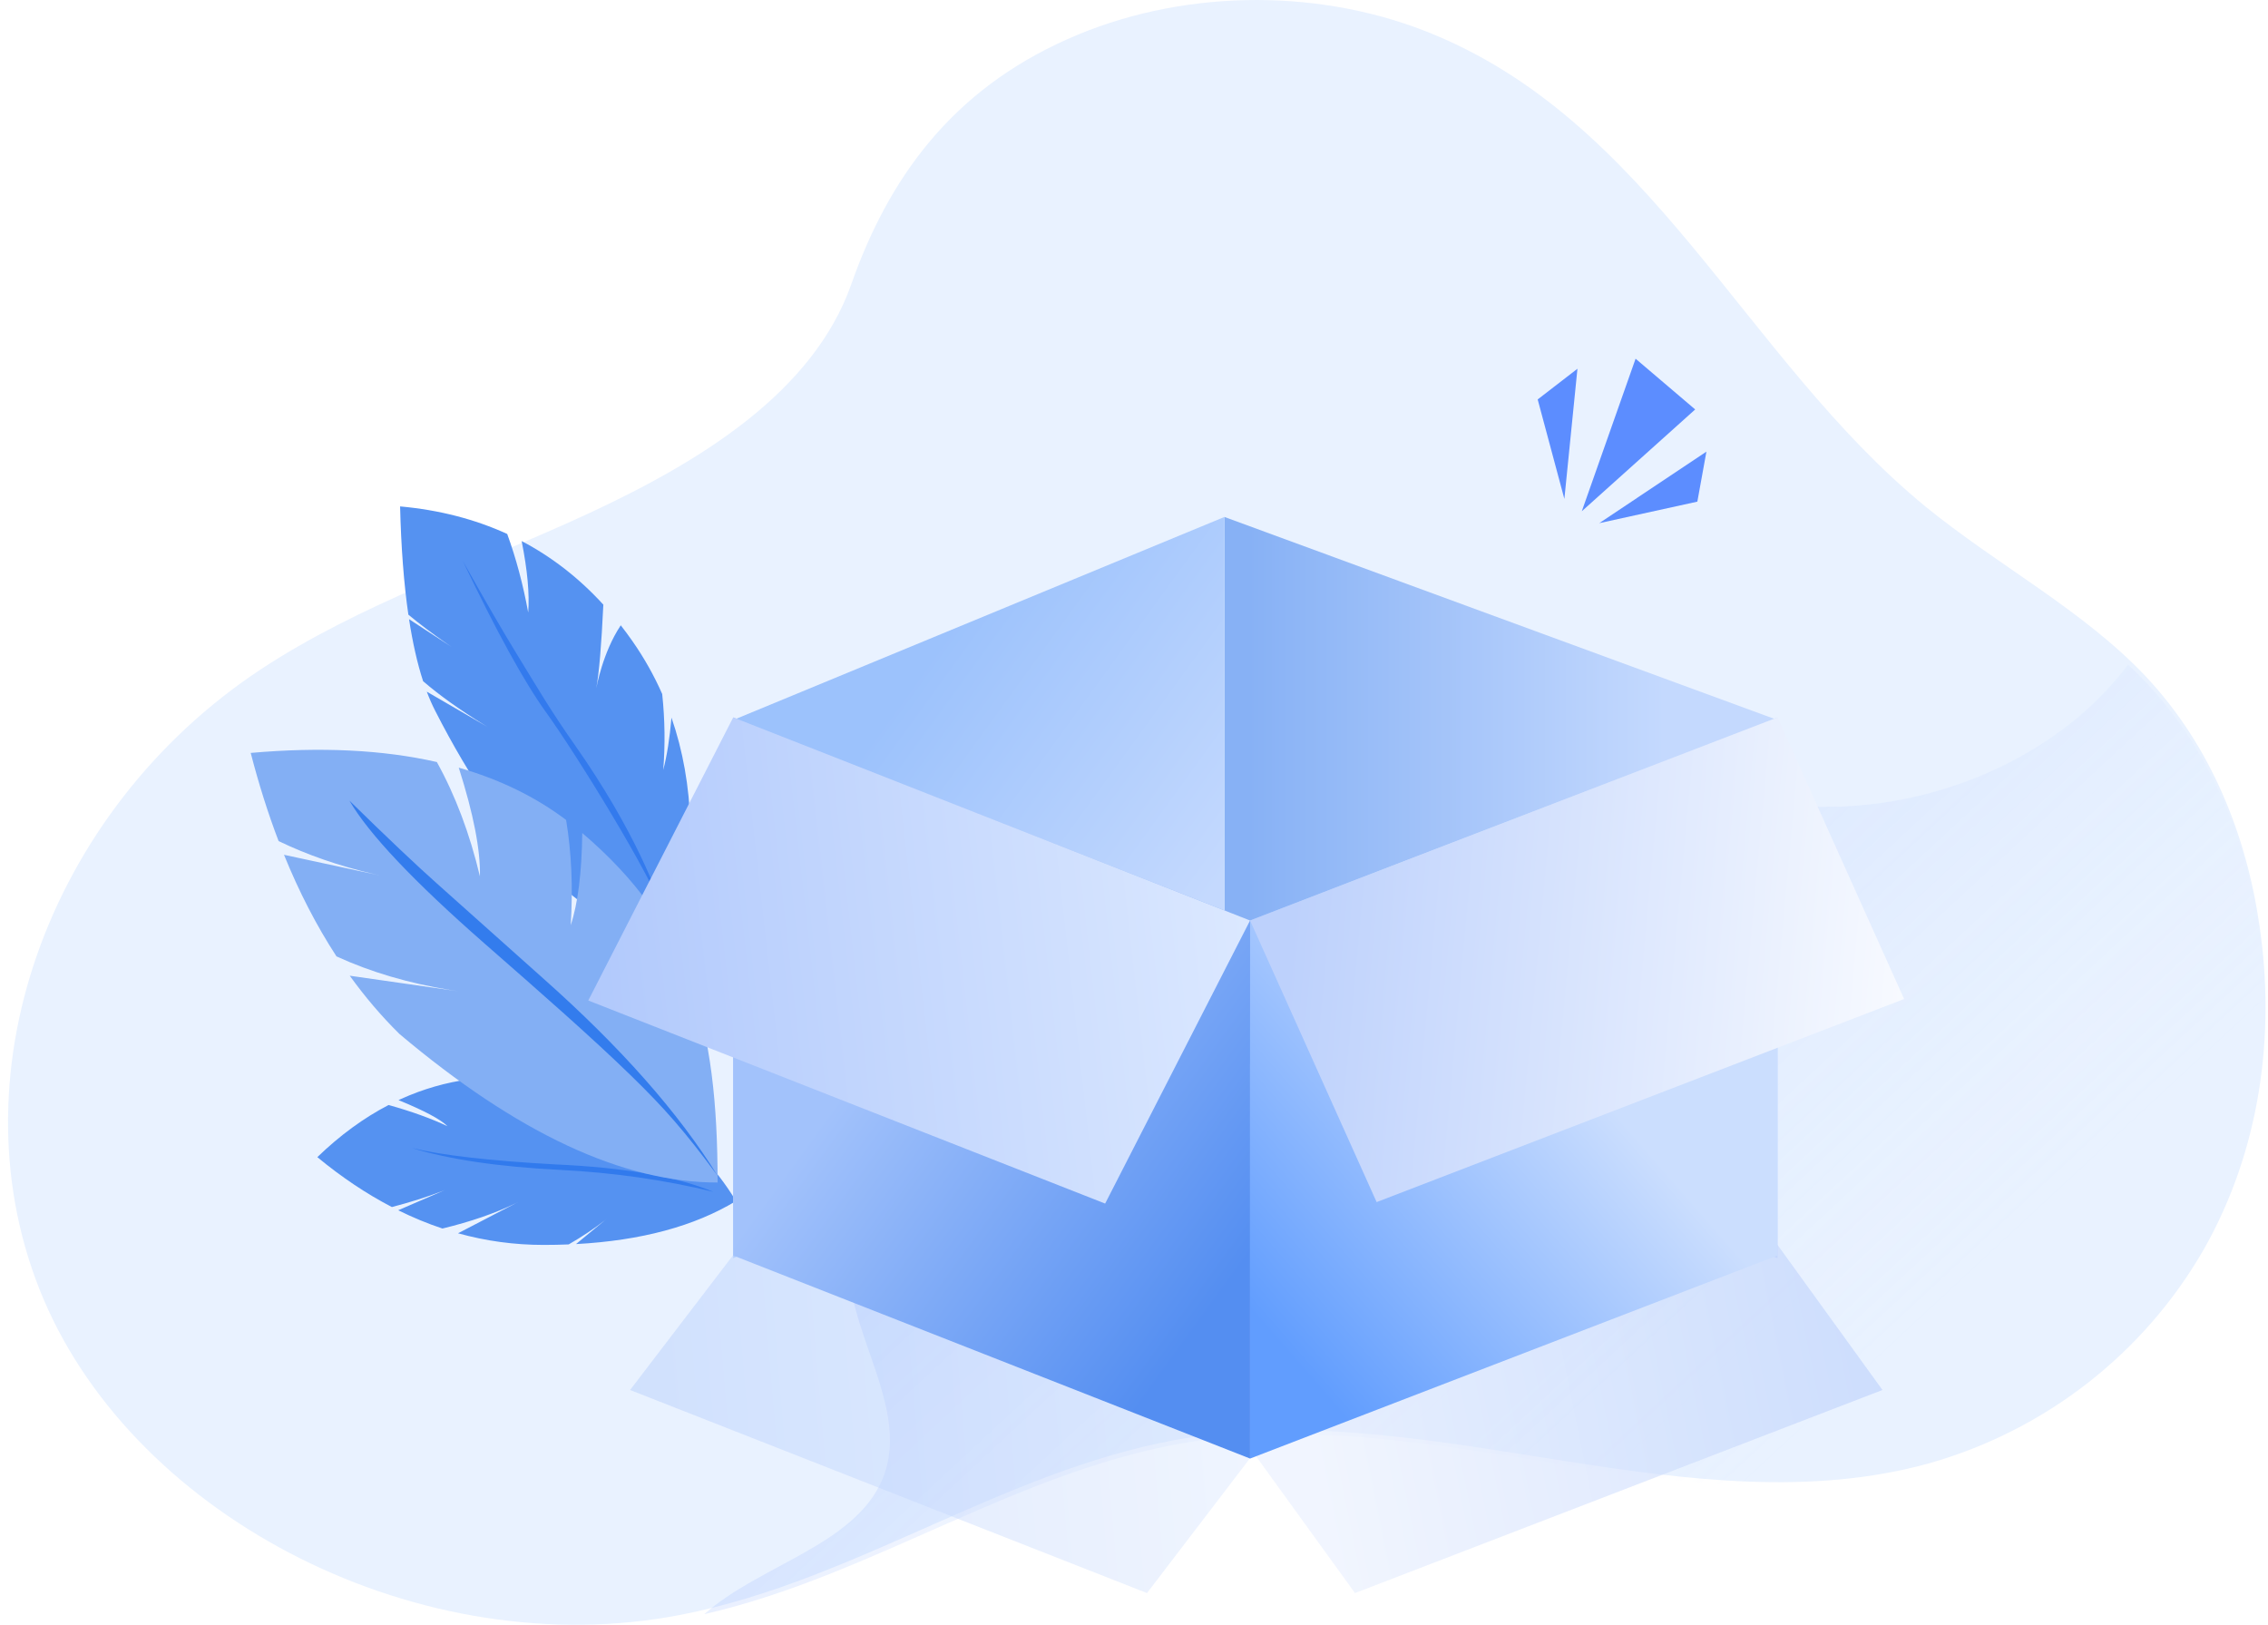 <?xml version="1.0" encoding="UTF-8"?>
<svg width="215px" height="154px" viewBox="0 0 215 154" version="1.1" xmlns="http://www.w3.org/2000/svg" xmlns:xlink="http://www.w3.org/1999/xlink">
    <title>编组 16</title>
    <defs>
        <linearGradient x1="21.566%" y1="31.512%" x2="78.436%" y2="68.49%" id="linearGradient-1">
            <stop stop-color="#5C8DFF" stop-opacity="0.24" offset="0%"></stop>
            <stop stop-color="#D8E7FF" stop-opacity="0" offset="100%"></stop>
        </linearGradient>
        <linearGradient x1="79.434%" y1="32.902%" x2="4.549%" y2="32.902%" id="linearGradient-2">
            <stop stop-color="#C4D9FE" offset="0%"></stop>
            <stop stop-color="#87B1F5" offset="100%"></stop>
        </linearGradient>
        <linearGradient x1="0%" y1="52.977%" x2="100%" y2="48.249%" id="linearGradient-3">
            <stop stop-color="#B1C9FC" offset="0%"></stop>
            <stop stop-color="#DBE8FF" offset="100%"></stop>
        </linearGradient>
        <linearGradient x1="71.972%" y1="73.737%" x2="30.293%" y2="28%" id="linearGradient-4">
            <stop stop-color="#C4D9FE" offset="0%"></stop>
            <stop stop-color="#9CC2FC" offset="100%"></stop>
        </linearGradient>
        <linearGradient x1="8.826%" y1="56.878%" x2="100%" y2="46.692%" id="linearGradient-5">
            <stop stop-color="#E9F0FF" offset="0%"></stop>
            <stop stop-color="#BDD1FC" offset="100%"></stop>
        </linearGradient>
        <linearGradient x1="74.326%" y1="97.048%" x2="25.674%" y2="46.318%" id="linearGradient-6">
            <stop stop-color="#548EF1" offset="0%"></stop>
            <stop stop-color="#A2C2FB" offset="100%"></stop>
        </linearGradient>
        <linearGradient x1="0%" y1="55.223%" x2="100%" y2="46.927%" id="linearGradient-7">
            <stop stop-color="#B1C9FC" offset="0%"></stop>
            <stop stop-color="#DBE8FF" offset="100%"></stop>
        </linearGradient>
        <linearGradient x1="65.26%" y1="50%" x2="24.671%" y2="100%" id="linearGradient-8">
            <stop stop-color="#CBDEFE" offset="0%"></stop>
            <stop stop-color="#619DFE" offset="100%"></stop>
        </linearGradient>
        <linearGradient x1="102.746%" y1="52.73%" x2="6.088%" y2="46.176%" id="linearGradient-9">
            <stop stop-color="#F9FBFF" offset="0%"></stop>
            <stop stop-color="#BDD1FC" offset="100%"></stop>
        </linearGradient>
    </defs>
    <g id="L2-(混合云)" stroke="none" stroke-width="1" fill="none" fill-rule="evenodd">
        <g id="空状态-Empty-States" transform="translate(-1302, -2260)">
            <rect fill="#FFFFFF" x="0" y="0" width="1680" height="4314"></rect>
            <g id="分组-2" transform="translate(90, 1402)">
                <g id="编组-16" transform="translate(1212.762, 858.001)">
                    <path d="M182.185,138.679 C193.165,135.549 202.495,128.279 208.165,118.399 C213.495,108.999 214.965,98.099 213.425,87.689 C212.185,79.159 208.845,70.699 202.645,64.109 C196.715,57.829 188.565,53.559 181.775,48.019 C164.575,33.929 155.755,11.319 134.335,2.939 C123.655,-1.231 110.895,-0.951 100.455,3.699 C89.435,8.589 83.465,16.909 79.935,26.949 C76.315,37.219 65.555,43.779 55.045,48.659 C44.585,53.519 33.365,57.229 23.905,63.479 C3.755,76.819 -5.495,102.259 3.365,123.139 C12.245,144.009 39.235,157.829 63.775,153.059 C80.795,149.749 95.105,138.829 112.295,136.209 C135.465,132.699 159.755,144.929 182.185,138.679 Z" id="路径" fill="#E9F2FF"></path>
                    <path d="M110.645,108.329 C108.595,108.329 106.555,108.219 104.515,108.109 C102.455,107.989 100.415,107.879 98.375,107.879 C97.155,107.879 95.945,107.919 94.735,108.029 C88.695,108.549 82.245,111.259 80.315,116.359 C77.385,124.089 86.115,132.629 82.865,140.269 C80.195,146.479 71.275,148.319 66.005,152.999 C82.165,149.309 96.035,139.109 112.535,136.599 C115.545,136.159 118.575,135.939 121.605,135.949 C129.315,135.949 137.105,137.179 144.855,138.409 C152.625,139.629 160.355,140.859 167.945,140.859 C172.785,140.909 177.595,140.299 182.275,139.049 C193.225,135.939 202.525,128.679 208.175,118.829 C213.485,109.459 214.965,98.589 213.425,88.189 C212.185,79.689 208.865,71.249 202.665,64.679 C202.125,64.109 201.555,63.539 200.985,62.999 C199.985,64.309 198.875,65.539 197.685,66.679 C191.555,72.489 182.835,76.059 173.885,76.449 C173.492,76.462 172.888,76.472 172.075,76.479 C168.435,76.479 164.805,76.049 161.185,75.619 C157.575,75.109 153.935,74.819 150.275,74.749 C142.315,74.749 133.405,77.679 130.715,84.289 C128.535,89.609 130.975,95.899 128.195,100.999 C125.545,105.839 118.975,107.989 112.905,108.279 C112.155,108.319 111.395,108.329 110.645,108.329 Z" id="路径" fill="url(#linearGradient-1)"></path>
                    <g id="组_76" transform="translate(145.006, 33.999)" fill="#5C8DFF">
                        <path d="M4.181,14.46 L14.931,4.81 L9.281,0 L4.181,14.46 Z" id="路径"></path>
                        <path d="M5.836,15.588 L15.136,13.548 L15.996,8.808 L5.836,15.588 Z" id="路径"></path>
                        <path d="M0,3.861 L2.53,13.291 L3.77,0.951 L0,3.861 Z" id="路径"></path>
                    </g>
                    <g id="编组-13" transform="translate(23.005, 47.999)">
                        <g id="编组-12" transform="translate(14.161, 0)">
                            <path d="M0,0 C3.697,0.335 7.081,1.206 10.154,2.611 C10.994,4.918 11.658,7.4 12.145,10.057 C12.278,8.291 12.071,6.034 11.523,3.285 C14.395,4.795 16.976,6.804 19.267,9.311 C19.086,13.167 18.862,15.808 18.596,17.235 C18.615,17.192 19.186,13.864 20.919,11.27 C21.302,11.761 21.676,12.268 22.04,12.79 C23.141,14.37 24.077,16.033 24.847,17.781 C25.104,20.21 25.137,22.609 24.946,24.976 C25.298,23.631 25.559,21.979 25.726,20.021 C27.9,26.278 28.112,33.532 26.36,41.78 C17.8,40.167 10.117,32.687 3.31,19.34 C3.033,18.796 2.773,18.202 2.53,17.559 L8.323,20.919 L7.916,20.67 C5.638,19.266 3.726,17.899 2.182,16.569 C1.638,14.897 1.193,12.937 0.848,10.688 L4.881,13.318 L4.484,13.045 C3.108,12.095 1.875,11.166 0.784,10.26 C0.357,7.32 0.095,3.899 0,0 Z" id="形状结合" fill="#5592F1"></path>
                            <g id="路径-18" transform="translate(5.95, 5.176)" fill="#337AED">
                                <path d="M7.88,14.33 C10.85,18.45 17.88,29.88 19.03,33.33 C18.57,31.83 16.46,25.75 10.58,17.39 C8.3,14.15 6.92,11.77 5.07,8.75 C3.85,6.763 2.16,3.847 0,0 C3.193,6.693 5.82,11.47 7.88,14.33 Z" id="路径"></path>
                                <path d="M19.13,33.68 C19.11,33.58 19.07,33.46 19.03,33.33 C19.077,33.483 19.11,33.6 19.13,33.68 Z" id="路径"></path>
                            </g>
                        </g>
                        <g id="编组-11" transform="translate(6.315, 54.08)">
                            <path d="M7.895,2.103 C12.128,0.178 16.699,-0.426 21.61,0.29 C29.743,1.483 35.77,5.307 39.69,11.76 C35.747,14.148 30.691,15.508 24.523,15.84 L27.44,13.436 L27.23,13.605 C26.238,14.381 25.104,15.137 23.828,15.872 C23.052,15.904 22.259,15.92 21.45,15.92 C18.688,15.92 15.983,15.552 13.337,14.817 L19.057,11.843 L18.791,11.977 C16.87,12.915 14.56,13.712 11.861,14.367 C10.444,13.896 9.046,13.319 7.665,12.634 L12.102,10.714 L11.783,10.84 C10.398,11.373 8.826,11.87 7.069,12.331 C4.66,11.081 2.304,9.504 3.55271368e-15,7.6 C2.144,5.529 4.396,3.882 6.756,2.657 C8.953,3.274 10.814,3.945 12.34,4.67 C11.692,4.022 10.144,3.197 7.697,2.195 Z" id="形状结合" fill="#5592F1"></path>
                            <path d="M23.012,8.809 C28.059,9.063 32.906,9.756 37.552,10.889 C34.066,9.443 29.066,8.576 22.552,8.289 C16.326,7.943 11.792,7.423 8.952,6.729 C12.499,7.823 17.186,8.516 23.012,8.809 Z" id="路径" fill="#317AED"></path>
                        </g>
                        <g id="编组-10" transform="translate(0, 23.221)">
                            <path d="M1.90734863e-06,0.144 C6.649,-0.442 12.531,-0.154 17.646,1.008 C19.404,4.183 20.765,7.796 21.729,11.847 C21.786,9.352 21.117,5.917 19.721,1.541 C23.592,2.648 26.985,4.301 29.899,6.499 C30.414,9.604 30.559,12.929 30.336,16.473 C31.019,14.407 31.384,11.494 31.429,7.736 C41.653,16.45 44.26,25.849 44.26,40.864 C35.3,40.878 25.247,36.184 14.1,26.784 C12.408,25.116 10.837,23.275 9.387,21.262 L19.694,22.738 L18.987,22.628 C14.98,21.982 11.361,20.915 8.131,19.43 C6.247,16.541 4.589,13.331 3.155,9.8 L12.337,11.777 L11.64,11.619 C8.353,10.849 5.354,9.81 2.643,8.5 C1.643,5.882 0.763,3.098 1.90734863e-06,0.144 Z" id="形状结合" fill="#83AFF4"></path>
                            <path d="M22.125,18.174 C27.675,23.034 32.195,26.984 36.055,30.734 C39.185,33.784 41.135,35.984 44.255,40.214 C40.575,34.267 35.075,28.044 27.755,21.544 C23.695,17.934 21.355,15.814 17.665,12.534 C15.685,10.774 12.915,8.151 9.355,4.664 C11.169,7.797 15.425,12.301 22.125,18.174 Z" id="路径" fill="#337CED"></path>
                        </g>
                    </g>
                    <g id="编组-14" transform="translate(55.005, 48.999)">
                        <path d="M60.306,0 L112.737,19.248 L112.737,70.25 L60.306,51.002 L60.306,0 Z" id="矩形" fill="url(#linearGradient-2)"></path>
                        <path d="M14.473,69 L63.474,88.249 L52.964,102 L3.963,82.751 L14.473,69 Z" id="矩形备份" fill="url(#linearGradient-3)" opacity="0.43"></path>
                        <path d="M60.306,0 L13.737,19.248 L13.737,70.25 L60.306,51.002 L60.306,0 Z" id="矩形" fill="url(#linearGradient-4)"></path>
                        <path d="M112.739,69 L62.737,88.249 L72.682,102 L122.685,82.751 L112.739,69 Z" id="矩形备份-2" fill="url(#linearGradient-5)" opacity="0.61"></path>
                        <path d="M13.737,19 L62.737,38.248 L62.737,89.25 L13.737,70.001 L13.737,19 Z" id="矩形" fill="url(#linearGradient-6)"></path>
                        <path d="M13.739,19 L62.737,38.248 L48.997,65.081 L0,45.833 L13.739,19 Z" id="矩形" fill="url(#linearGradient-7)"></path>
                        <path d="M112.737,19 L62.737,38.248 L62.737,89.25 L112.737,70.001 L112.737,19 Z" id="矩形" fill="url(#linearGradient-8)"></path>
                        <path d="M112.74,19 L62.737,38.249 L74.734,64.941 L124.737,45.692 L112.74,19 Z" id="矩形" fill="url(#linearGradient-9)"></path>
                    </g>
                </g>
            </g>
        </g>
    </g>
</svg>